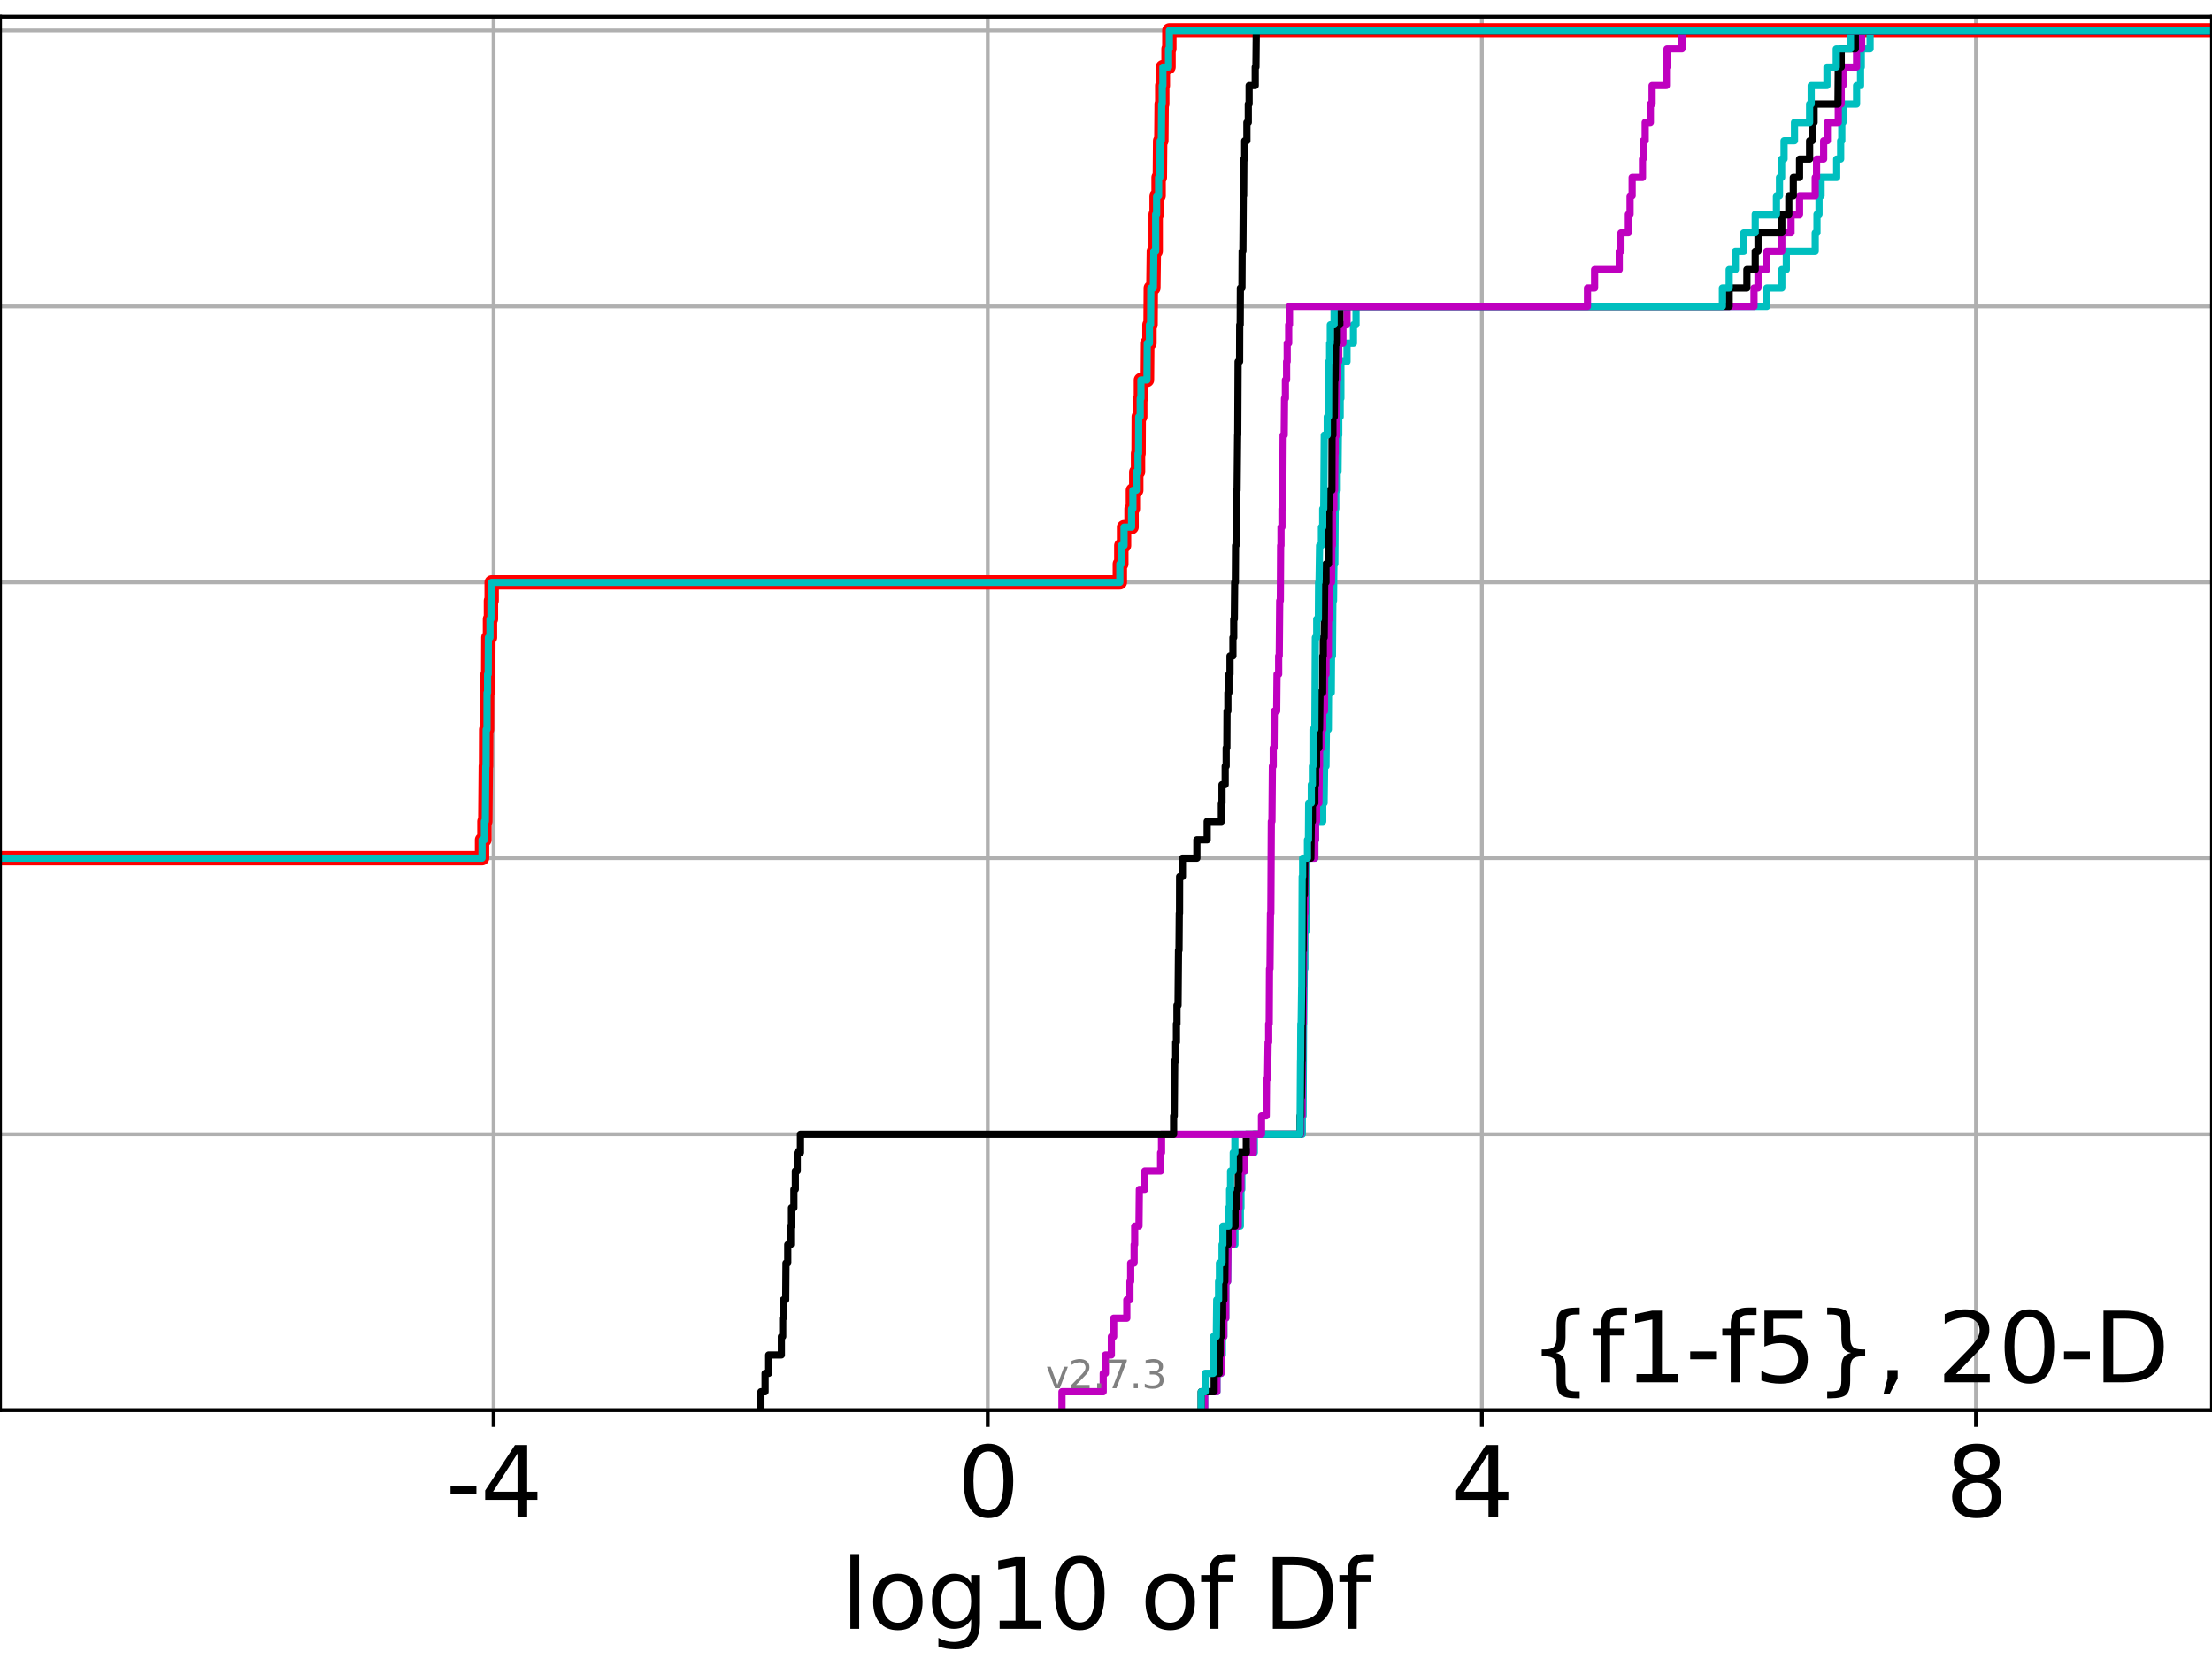 <?xml version="1.0" encoding="utf-8" standalone="no"?>
<!DOCTYPE svg PUBLIC "-//W3C//DTD SVG 1.1//EN"
  "http://www.w3.org/Graphics/SVG/1.1/DTD/svg11.dtd">
<svg xmlns:xlink="http://www.w3.org/1999/xlink" width="460.8pt" height="345.6pt" viewBox="0 0 460.8 345.6" xmlns="http://www.w3.org/2000/svg" version="1.1">
 <defs>
  <style type="text/css">*{stroke-linejoin: round; stroke-linecap: butt}</style>
 </defs>
 <g id="figure_1">
  <g id="patch_1">
   <path d="M 0 345.6 
L 460.8 345.6 
L 460.8 0 
L 0 0 
z
" style="fill: #ffffff"/>
  </g>
  <g id="axes_1">
   <g id="patch_2">
    <path d="M 0 293.76 
L 460.8 293.76 
L 460.8 3.456 
L 0 3.456 
z
" style="fill: #ffffff"/>
   </g>
   <g id="matplotlib.axis_1">
    <g id="xtick_1">
     <g id="line2d_1">
      <path d="M 102.826 293.76 
L 102.826 3.456 
" clip-path="url(#p4bf4caf261)" style="fill: none; stroke: #b0b0b0; stroke-width: 0.8; stroke-linecap: square"/>
     </g>
     <g id="line2d_2">
      <defs>
       <path id="m9edb24fc17" d="M 0 0 
L 0 3.5 
" style="stroke: #000000; stroke-width: 0.8"/>
      </defs>
      <g>
       <use xlink:href="#m9edb24fc17" x="102.826" y="293.76" style="stroke: #000000; stroke-width: 0.8"/>
      </g>
     </g>
     <g id="text_1">
      <!-- -4 -->
      <g transform="translate(92.856 315.957) scale(0.2 -0.2)">
       <defs>
        <path id="DejaVuSans-2d" d="M 313 2009 
L 1997 2009 
L 1997 1497 
L 313 1497 
L 313 2009 
z
" transform="scale(0.016)"/>
        <path id="DejaVuSans-34" d="M 2419 4116 
L 825 1625 
L 2419 1625 
L 2419 4116 
z
M 2253 4666 
L 3047 4666 
L 3047 1625 
L 3713 1625 
L 3713 1100 
L 3047 1100 
L 3047 0 
L 2419 0 
L 2419 1100 
L 313 1100 
L 313 1709 
L 2253 4666 
z
" transform="scale(0.016)"/>
       </defs>
       <use xlink:href="#DejaVuSans-2d"/>
       <use xlink:href="#DejaVuSans-34" transform="translate(36.084 0)"/>
      </g>
     </g>
    </g>
    <g id="xtick_2">
     <g id="line2d_3">
      <path d="M 205.764 293.76 
L 205.764 3.456 
" clip-path="url(#p4bf4caf261)" style="fill: none; stroke: #b0b0b0; stroke-width: 0.8; stroke-linecap: square"/>
     </g>
     <g id="line2d_4">
      <g>
       <use xlink:href="#m9edb24fc17" x="205.764" y="293.76" style="stroke: #000000; stroke-width: 0.8"/>
      </g>
     </g>
     <g id="text_2">
      <!-- 0 -->
      <g transform="translate(199.402 315.957) scale(0.2 -0.2)">
       <defs>
        <path id="DejaVuSans-30" d="M 2034 4250 
Q 1547 4250 1301 3770 
Q 1056 3291 1056 2328 
Q 1056 1369 1301 889 
Q 1547 409 2034 409 
Q 2525 409 2770 889 
Q 3016 1369 3016 2328 
Q 3016 3291 2770 3770 
Q 2525 4250 2034 4250 
z
M 2034 4750 
Q 2819 4750 3233 4129 
Q 3647 3509 3647 2328 
Q 3647 1150 3233 529 
Q 2819 -91 2034 -91 
Q 1250 -91 836 529 
Q 422 1150 422 2328 
Q 422 3509 836 4129 
Q 1250 4750 2034 4750 
z
" transform="scale(0.016)"/>
       </defs>
       <use xlink:href="#DejaVuSans-30"/>
      </g>
     </g>
    </g>
    <g id="xtick_3">
     <g id="line2d_5">
      <path d="M 308.702 293.76 
L 308.702 3.456 
" clip-path="url(#p4bf4caf261)" style="fill: none; stroke: #b0b0b0; stroke-width: 0.8; stroke-linecap: square"/>
     </g>
     <g id="line2d_6">
      <g>
       <use xlink:href="#m9edb24fc17" x="308.702" y="293.76" style="stroke: #000000; stroke-width: 0.8"/>
      </g>
     </g>
     <g id="text_3">
      <!-- 4 -->
      <g transform="translate(302.339 315.957) scale(0.2 -0.2)">
       <use xlink:href="#DejaVuSans-34"/>
      </g>
     </g>
    </g>
    <g id="xtick_4">
     <g id="line2d_7">
      <path d="M 411.64 293.76 
L 411.64 3.456 
" clip-path="url(#p4bf4caf261)" style="fill: none; stroke: #b0b0b0; stroke-width: 0.8; stroke-linecap: square"/>
     </g>
     <g id="line2d_8">
      <g>
       <use xlink:href="#m9edb24fc17" x="411.64" y="293.76" style="stroke: #000000; stroke-width: 0.8"/>
      </g>
     </g>
     <g id="text_4">
      <!-- 8 -->
      <g transform="translate(405.277 315.957) scale(0.2 -0.2)">
       <defs>
        <path id="DejaVuSans-38" d="M 2034 2216 
Q 1584 2216 1326 1975 
Q 1069 1734 1069 1313 
Q 1069 891 1326 650 
Q 1584 409 2034 409 
Q 2484 409 2743 651 
Q 3003 894 3003 1313 
Q 3003 1734 2745 1975 
Q 2488 2216 2034 2216 
z
M 1403 2484 
Q 997 2584 770 2862 
Q 544 3141 544 3541 
Q 544 4100 942 4425 
Q 1341 4750 2034 4750 
Q 2731 4750 3128 4425 
Q 3525 4100 3525 3541 
Q 3525 3141 3298 2862 
Q 3072 2584 2669 2484 
Q 3125 2378 3379 2068 
Q 3634 1759 3634 1313 
Q 3634 634 3220 271 
Q 2806 -91 2034 -91 
Q 1263 -91 848 271 
Q 434 634 434 1313 
Q 434 1759 690 2068 
Q 947 2378 1403 2484 
z
M 1172 3481 
Q 1172 3119 1398 2916 
Q 1625 2713 2034 2713 
Q 2441 2713 2670 2916 
Q 2900 3119 2900 3481 
Q 2900 3844 2670 4047 
Q 2441 4250 2034 4250 
Q 1625 4250 1398 4047 
Q 1172 3844 1172 3481 
z
" transform="scale(0.016)"/>
       </defs>
       <use xlink:href="#DejaVuSans-38"/>
      </g>
     </g>
    </g>
    <g id="text_5">
     <!-- log10 of Df -->
     <g transform="translate(175.214 339.313) scale(0.2 -0.2)">
      <defs>
       <path id="DejaVuSans-6c" d="M 603 4863 
L 1178 4863 
L 1178 0 
L 603 0 
L 603 4863 
z
" transform="scale(0.016)"/>
       <path id="DejaVuSans-6f" d="M 1959 3097 
Q 1497 3097 1228 2736 
Q 959 2375 959 1747 
Q 959 1119 1226 758 
Q 1494 397 1959 397 
Q 2419 397 2687 759 
Q 2956 1122 2956 1747 
Q 2956 2369 2687 2733 
Q 2419 3097 1959 3097 
z
M 1959 3584 
Q 2709 3584 3137 3096 
Q 3566 2609 3566 1747 
Q 3566 888 3137 398 
Q 2709 -91 1959 -91 
Q 1206 -91 779 398 
Q 353 888 353 1747 
Q 353 2609 779 3096 
Q 1206 3584 1959 3584 
z
" transform="scale(0.016)"/>
       <path id="DejaVuSans-67" d="M 2906 1791 
Q 2906 2416 2648 2759 
Q 2391 3103 1925 3103 
Q 1463 3103 1205 2759 
Q 947 2416 947 1791 
Q 947 1169 1205 825 
Q 1463 481 1925 481 
Q 2391 481 2648 825 
Q 2906 1169 2906 1791 
z
M 3481 434 
Q 3481 -459 3084 -895 
Q 2688 -1331 1869 -1331 
Q 1566 -1331 1297 -1286 
Q 1028 -1241 775 -1147 
L 775 -588 
Q 1028 -725 1275 -790 
Q 1522 -856 1778 -856 
Q 2344 -856 2625 -561 
Q 2906 -266 2906 331 
L 2906 616 
Q 2728 306 2450 153 
Q 2172 0 1784 0 
Q 1141 0 747 490 
Q 353 981 353 1791 
Q 353 2603 747 3093 
Q 1141 3584 1784 3584 
Q 2172 3584 2450 3431 
Q 2728 3278 2906 2969 
L 2906 3500 
L 3481 3500 
L 3481 434 
z
" transform="scale(0.016)"/>
       <path id="DejaVuSans-31" d="M 794 531 
L 1825 531 
L 1825 4091 
L 703 3866 
L 703 4441 
L 1819 4666 
L 2450 4666 
L 2450 531 
L 3481 531 
L 3481 0 
L 794 0 
L 794 531 
z
" transform="scale(0.016)"/>
       <path id="DejaVuSans-20" transform="scale(0.016)"/>
       <path id="DejaVuSans-66" d="M 2375 4863 
L 2375 4384 
L 1825 4384 
Q 1516 4384 1395 4259 
Q 1275 4134 1275 3809 
L 1275 3500 
L 2222 3500 
L 2222 3053 
L 1275 3053 
L 1275 0 
L 697 0 
L 697 3053 
L 147 3053 
L 147 3500 
L 697 3500 
L 697 3744 
Q 697 4328 969 4595 
Q 1241 4863 1831 4863 
L 2375 4863 
z
" transform="scale(0.016)"/>
       <path id="DejaVuSans-44" d="M 1259 4147 
L 1259 519 
L 2022 519 
Q 2988 519 3436 956 
Q 3884 1394 3884 2338 
Q 3884 3275 3436 3711 
Q 2988 4147 2022 4147 
L 1259 4147 
z
M 628 4666 
L 1925 4666 
Q 3281 4666 3915 4102 
Q 4550 3538 4550 2338 
Q 4550 1131 3912 565 
Q 3275 0 1925 0 
L 628 0 
L 628 4666 
z
" transform="scale(0.016)"/>
      </defs>
      <use xlink:href="#DejaVuSans-6c"/>
      <use xlink:href="#DejaVuSans-6f" transform="translate(27.783 0)"/>
      <use xlink:href="#DejaVuSans-67" transform="translate(88.965 0)"/>
      <use xlink:href="#DejaVuSans-31" transform="translate(152.441 0)"/>
      <use xlink:href="#DejaVuSans-30" transform="translate(216.064 0)"/>
      <use xlink:href="#DejaVuSans-20" transform="translate(279.688 0)"/>
      <use xlink:href="#DejaVuSans-6f" transform="translate(311.475 0)"/>
      <use xlink:href="#DejaVuSans-66" transform="translate(372.656 0)"/>
      <use xlink:href="#DejaVuSans-20" transform="translate(407.861 0)"/>
      <use xlink:href="#DejaVuSans-44" transform="translate(439.648 0)"/>
      <use xlink:href="#DejaVuSans-66" transform="translate(516.65 0)"/>
     </g>
    </g>
   </g>
   <g id="matplotlib.axis_2">
    <g id="ytick_1">
     <g id="line2d_9">
      <path d="M 0 293.76 
L 460.8 293.76 
" clip-path="url(#p4bf4caf261)" style="fill: none; stroke: #b0b0b0; stroke-width: 0.8; stroke-linecap: square"/>
     </g>
     <g id="line2d_10">
      <defs>
       <path id="m8349df1916" d="M 0 0 
L -3.5 0 
" style="stroke: #000000; stroke-width: 0.8"/>
      </defs>
      <g>
       <use xlink:href="#m8349df1916" x="0" y="293.76" style="stroke: #000000; stroke-width: 0.8"/>
      </g>
     </g>
    </g>
    <g id="ytick_2">
     <g id="line2d_11">
      <path d="M 0 236.274 
L 460.8 236.274 
" clip-path="url(#p4bf4caf261)" style="fill: none; stroke: #b0b0b0; stroke-width: 0.8; stroke-linecap: square"/>
     </g>
     <g id="line2d_12">
      <g>
       <use xlink:href="#m8349df1916" x="0" y="236.274" style="stroke: #000000; stroke-width: 0.8"/>
      </g>
     </g>
    </g>
    <g id="ytick_3">
     <g id="line2d_13">
      <path d="M 0 178.788 
L 460.8 178.788 
" clip-path="url(#p4bf4caf261)" style="fill: none; stroke: #b0b0b0; stroke-width: 0.8; stroke-linecap: square"/>
     </g>
     <g id="line2d_14">
      <g>
       <use xlink:href="#m8349df1916" x="0" y="178.788" style="stroke: #000000; stroke-width: 0.8"/>
      </g>
     </g>
    </g>
    <g id="ytick_4">
     <g id="line2d_15">
      <path d="M 0 121.302 
L 460.8 121.302 
" clip-path="url(#p4bf4caf261)" style="fill: none; stroke: #b0b0b0; stroke-width: 0.8; stroke-linecap: square"/>
     </g>
     <g id="line2d_16">
      <g>
       <use xlink:href="#m8349df1916" x="0" y="121.302" style="stroke: #000000; stroke-width: 0.8"/>
      </g>
     </g>
    </g>
    <g id="ytick_5">
     <g id="line2d_17">
      <path d="M 0 63.816 
L 460.8 63.816 
" clip-path="url(#p4bf4caf261)" style="fill: none; stroke: #b0b0b0; stroke-width: 0.8; stroke-linecap: square"/>
     </g>
     <g id="line2d_18">
      <g>
       <use xlink:href="#m8349df1916" x="0" y="63.816" style="stroke: #000000; stroke-width: 0.8"/>
      </g>
     </g>
    </g>
    <g id="ytick_6">
     <g id="line2d_19">
      <path d="M 0 6.33 
L 460.8 6.33 
" clip-path="url(#p4bf4caf261)" style="fill: none; stroke: #b0b0b0; stroke-width: 0.8; stroke-linecap: square"/>
     </g>
     <g id="line2d_20">
      <g>
       <use xlink:href="#m8349df1916" x="0" y="6.33" style="stroke: #000000; stroke-width: 0.8"/>
      </g>
     </g>
    </g>
   </g>
   <g id="line2d_21">
    <path d="M -1 178.788 
L 100.42 178.788 
L 100.42 174.956 
L 100.917 174.956 
L 100.917 171.123 
L 101.101 171.123 
L 101.201 159.626 
L 101.256 159.626 
L 101.284 151.961 
L 101.456 151.961 
L 101.47 144.297 
L 101.576 144.297 
L 101.576 140.464 
L 101.702 140.464 
L 101.738 132.799 
L 102.075 132.799 
L 102.075 128.967 
L 102.276 128.967 
L 102.276 125.135 
L 102.425 125.135 
L 102.425 121.302 
L 233.283 121.302 
L 233.283 117.47 
L 233.591 117.47 
L 233.591 113.637 
L 234.16 113.637 
L 234.16 109.805 
L 235.724 109.805 
L 235.724 105.973 
L 236.004 105.973 
L 236.004 102.14 
L 236.706 102.14 
L 236.706 98.308 
L 237.073 98.308 
L 237.073 94.475 
L 237.185 94.475 
L 237.219 86.811 
L 237.532 86.811 
L 237.532 82.978 
L 237.674 82.978 
L 237.674 79.146 
L 238.939 79.146 
L 238.999 71.481 
L 239.453 71.481 
L 239.453 67.649 
L 239.685 67.649 
L 239.734 59.984 
L 240.269 59.984 
L 240.364 52.319 
L 240.751 52.319 
L 240.751 44.654 
L 240.945 44.654 
L 240.945 40.822 
L 241.358 40.822 
L 241.358 36.989 
L 241.617 36.989 
L 241.683 29.325 
L 241.929 29.325 
L 241.995 21.66 
L 242.121 21.66 
L 242.121 17.827 
L 242.25 17.827 
L 242.25 13.995 
L 243.427 13.995 
L 243.427 10.163 
L 243.597 10.163 
L 243.597 6.33 
L 243.597 6.33 
L 460.8 6.33 
L 460.8 6.33 
" clip-path="url(#p4bf4caf261)" style="fill: none; stroke: #ff0000; stroke-width: 3; stroke-linecap: square"/>
   </g>
   <g id="line2d_22">
    <path d="M 250.952 293.76 
L 250.952 289.928 
L 253.504 289.928 
L 253.504 286.095 
L 254.365 286.095 
L 254.365 282.263 
L 254.642 282.263 
L 254.642 278.43 
L 254.945 278.43 
L 254.945 274.598 
L 255.346 274.598 
L 255.352 266.933 
L 255.736 266.933 
L 255.819 259.268 
L 257.261 259.268 
L 257.261 255.436 
L 258.385 255.436 
L 258.385 251.604 
L 258.516 251.604 
L 258.516 247.771 
L 258.695 247.771 
L 258.695 243.939 
L 259.324 243.939 
L 259.324 240.106 
L 261.294 240.106 
L 261.294 236.274 
L 271.295 236.274 
L 271.295 232.442 
L 271.452 232.442 
L 271.551 213.28 
L 271.587 213.28 
L 271.696 201.782 
L 271.826 201.782 
L 271.831 194.118 
L 272.031 194.118 
L 272.121 186.453 
L 272.192 186.453 
L 272.228 178.788 
L 273.901 178.788 
L 273.901 174.956 
L 274.055 174.956 
L 274.055 171.123 
L 275.547 171.123 
L 275.547 167.291 
L 275.83 167.291 
L 275.94 159.626 
L 276.228 159.626 
L 276.309 151.961 
L 276.712 151.961 
L 276.754 144.297 
L 277.326 144.297 
L 277.376 136.632 
L 277.566 136.632 
L 277.655 125.135 
L 277.797 125.135 
L 277.872 117.47 
L 278.064 117.47 
L 278.145 105.973 
L 278.267 105.973 
L 278.267 102.14 
L 278.558 102.14 
L 278.558 98.308 
L 278.73 98.308 
L 278.801 90.643 
L 278.882 90.643 
L 278.882 86.811 
L 279.178 86.811 
L 279.178 82.978 
L 279.324 82.978 
L 279.327 75.313 
L 280.604 75.313 
L 280.604 71.481 
L 281.943 71.481 
L 281.943 67.649 
L 282.485 67.649 
L 282.485 63.816 
L 368.059 63.816 
L 368.059 59.984 
L 371.187 59.984 
L 371.187 56.151 
L 372.126 56.151 
L 372.126 52.319 
L 378.147 52.319 
L 378.147 48.487 
L 378.511 48.487 
L 378.511 44.654 
L 378.939 44.654 
L 378.939 40.822 
L 379.362 40.822 
L 379.362 36.989 
L 382.618 36.989 
L 382.618 33.157 
L 383.447 33.157 
L 383.447 29.325 
L 383.684 29.325 
L 383.684 25.492 
L 383.933 25.492 
L 383.933 21.66 
L 386.763 21.66 
L 386.763 17.827 
L 387.588 17.827 
L 387.588 13.995 
L 387.742 13.995 
L 387.742 10.163 
L 389.576 10.163 
L 389.576 6.33 
L 389.576 6.33 
L 460.8 6.33 
L 460.8 6.33 
" clip-path="url(#p4bf4caf261)" style="fill: none; stroke: #00bfbf; stroke-width: 1.5; stroke-linecap: square"/>
   </g>
   <g id="line2d_23">
    <path d="M 250.952 293.76 
L 250.952 289.928 
L 253.504 289.928 
L 253.504 286.095 
L 254.365 286.095 
L 254.412 278.43 
L 254.945 278.43 
L 254.945 274.598 
L 255.346 274.598 
L 255.352 266.933 
L 255.736 266.933 
L 255.819 259.268 
L 256.799 259.268 
L 256.799 255.436 
L 257.949 255.436 
L 257.949 251.604 
L 258.117 251.604 
L 258.117 247.771 
L 258.516 247.771 
L 258.516 243.939 
L 259.308 243.939 
L 259.308 240.106 
L 261.111 240.106 
L 261.111 236.274 
L 270.983 236.274 
L 270.983 232.442 
L 271.255 232.442 
L 271.362 213.28 
L 271.474 213.28 
L 271.553 197.95 
L 271.622 197.95 
L 271.719 190.285 
L 271.822 190.285 
L 271.88 178.788 
L 273.901 178.788 
L 273.901 174.956 
L 274.055 174.956 
L 274.055 171.123 
L 274.261 171.123 
L 274.261 167.291 
L 274.752 167.291 
L 274.838 159.626 
L 274.883 159.626 
L 274.883 155.794 
L 275.328 155.794 
L 275.328 151.961 
L 275.547 151.961 
L 275.547 148.129 
L 275.913 148.129 
L 275.958 140.464 
L 276.228 140.464 
L 276.228 136.632 
L 276.712 136.632 
L 276.754 128.967 
L 276.941 128.967 
L 276.974 121.302 
L 277.376 121.302 
L 277.459 113.637 
L 277.566 113.637 
L 277.589 105.973 
L 277.872 105.973 
L 277.872 102.14 
L 278.019 102.14 
L 278.093 94.475 
L 278.145 94.475 
L 278.145 90.643 
L 278.463 90.643 
L 278.558 79.146 
L 278.675 79.146 
L 278.675 75.313 
L 278.882 75.313 
L 278.882 71.481 
L 279.752 71.481 
L 279.752 67.649 
L 280.604 67.649 
L 280.604 63.816 
L 365.393 63.816 
L 365.393 59.984 
L 366.228 59.984 
L 366.228 56.151 
L 368.059 56.151 
L 368.059 52.319 
L 371.187 52.319 
L 371.187 48.487 
L 373.106 48.487 
L 373.106 44.654 
L 374.881 44.654 
L 374.881 40.822 
L 378.147 40.822 
L 378.147 36.989 
L 378.424 36.989 
L 378.424 33.157 
L 379.902 33.157 
L 379.902 29.325 
L 380.675 29.325 
L 380.675 25.492 
L 382.949 25.492 
L 382.949 21.66 
L 383.562 21.66 
L 383.562 17.827 
L 383.933 17.827 
L 383.933 13.995 
L 386.763 13.995 
L 386.763 10.163 
L 387.811 10.163 
L 387.811 6.33 
L 387.811 6.33 
L 460.8 6.33 
L 460.8 6.33 
" clip-path="url(#p4bf4caf261)" style="fill: none; stroke: #bf00bf; stroke-width: 1.5; stroke-linecap: square"/>
   </g>
   <g id="line2d_24">
    <path d="M 250.23 293.76 
L 250.23 289.928 
L 252.928 289.928 
L 252.928 286.095 
L 253.973 286.095 
L 253.973 282.263 
L 254.148 282.263 
L 254.148 278.43 
L 254.412 278.43 
L 254.412 274.598 
L 254.693 274.598 
L 254.693 270.766 
L 254.959 270.766 
L 254.959 266.933 
L 255.149 266.933 
L 255.22 259.268 
L 255.819 259.268 
L 255.819 255.436 
L 257.291 255.436 
L 257.291 251.604 
L 257.581 251.604 
L 257.581 247.771 
L 257.949 247.771 
L 257.949 243.939 
L 258.117 243.939 
L 258.117 240.106 
L 259.632 240.106 
L 259.632 236.274 
L 270.821 236.274 
L 270.821 232.442 
L 270.983 232.442 
L 270.983 228.609 
L 271.101 228.609 
L 271.201 220.944 
L 271.241 220.944 
L 271.326 205.615 
L 271.352 205.615 
L 271.362 197.95 
L 271.474 197.95 
L 271.521 186.453 
L 271.719 186.453 
L 271.807 178.788 
L 273.072 178.788 
L 273.171 171.123 
L 273.395 171.123 
L 273.395 167.291 
L 273.901 167.291 
L 273.901 163.459 
L 274.055 163.459 
L 274.055 159.626 
L 274.261 159.626 
L 274.261 155.794 
L 274.752 155.794 
L 274.752 151.961 
L 274.883 151.961 
L 274.983 144.297 
L 275.523 144.297 
L 275.547 136.632 
L 275.663 136.632 
L 275.663 132.799 
L 275.848 132.799 
L 275.958 121.302 
L 276.228 121.302 
L 276.228 117.47 
L 276.754 117.47 
L 276.767 105.973 
L 276.974 105.973 
L 276.974 102.14 
L 277.459 102.14 
L 277.484 90.643 
L 277.667 90.643 
L 277.667 86.811 
L 277.955 86.811 
L 278.029 79.146 
L 278.145 79.146 
L 278.242 71.481 
L 278.558 71.481 
L 278.558 67.649 
L 279.111 67.649 
L 279.111 63.816 
L 360.218 63.816 
L 360.218 59.984 
L 363.91 59.984 
L 363.91 56.151 
L 365.645 56.151 
L 365.645 52.319 
L 366.228 52.319 
L 366.228 48.487 
L 371.187 48.487 
L 371.187 44.654 
L 372.648 44.654 
L 372.648 40.822 
L 373.58 40.822 
L 373.58 36.989 
L 374.881 36.989 
L 374.881 33.157 
L 376.975 33.157 
L 376.975 29.325 
L 377.522 29.325 
L 377.522 25.492 
L 377.91 25.492 
L 377.91 21.66 
L 382.886 21.66 
L 382.949 13.995 
L 383.562 13.995 
L 383.562 10.163 
L 386.498 10.163 
L 386.498 6.33 
L 386.498 6.33 
L 460.8 6.33 
L 460.8 6.33 
" clip-path="url(#p4bf4caf261)" style="fill: none; stroke: #000000; stroke-width: 1.5; stroke-linecap: square"/>
   </g>
   <g id="line2d_25">
    <path d="M 250.23 293.76 
L 250.23 289.928 
L 251.062 289.928 
L 251.062 286.095 
L 252.739 286.095 
L 252.778 278.43 
L 253.386 278.43 
L 253.47 270.766 
L 253.855 270.766 
L 253.855 266.933 
L 254.033 266.933 
L 254.033 263.101 
L 254.577 263.101 
L 254.577 259.268 
L 254.744 259.268 
L 254.744 255.436 
L 255.939 255.436 
L 255.939 251.604 
L 256.148 251.604 
L 256.148 247.771 
L 256.354 247.771 
L 256.354 243.939 
L 256.909 243.939 
L 256.909 240.106 
L 257.254 240.106 
L 257.254 236.274 
L 270.821 236.274 
L 270.919 220.944 
L 270.936 220.944 
L 270.983 213.28 
L 271.056 213.28 
L 271.159 205.615 
L 271.17 205.615 
L 271.262 182.621 
L 271.358 182.621 
L 271.358 178.788 
L 272.365 178.788 
L 272.365 174.956 
L 272.572 174.956 
L 272.619 167.291 
L 273.171 167.291 
L 273.171 163.459 
L 273.395 163.459 
L 273.395 159.626 
L 273.514 159.626 
L 273.528 151.961 
L 273.905 151.961 
L 274.011 132.799 
L 274.301 132.799 
L 274.301 128.967 
L 274.642 128.967 
L 274.685 121.302 
L 274.783 121.302 
L 274.893 113.637 
L 275.281 113.637 
L 275.281 109.805 
L 275.547 109.805 
L 275.547 105.973 
L 275.76 105.973 
L 275.869 90.643 
L 276.487 90.643 
L 276.487 86.811 
L 276.767 86.811 
L 276.8 75.313 
L 276.981 75.313 
L 276.981 71.481 
L 277.127 71.481 
L 277.127 67.649 
L 277.916 67.649 
L 277.916 63.816 
L 358.807 63.816 
L 358.807 59.984 
L 360.218 59.984 
L 360.218 56.151 
L 361.512 56.151 
L 361.512 52.319 
L 363.253 52.319 
L 363.253 48.487 
L 365.645 48.487 
L 365.645 44.654 
L 370.067 44.654 
L 370.067 40.822 
L 370.7 40.822 
L 370.7 36.989 
L 371.149 36.989 
L 371.149 33.157 
L 371.656 33.157 
L 371.656 29.325 
L 373.827 29.325 
L 373.827 25.492 
L 376.976 25.492 
L 376.976 21.66 
L 377.306 21.66 
L 377.306 17.827 
L 380.591 17.827 
L 380.591 13.995 
L 382.529 13.995 
L 382.529 10.163 
L 385.492 10.163 
L 385.492 6.33 
L 385.492 6.33 
L 460.8 6.33 
L 460.8 6.33 
" clip-path="url(#p4bf4caf261)" style="fill: none; stroke: #00bfbf; stroke-width: 1.5; stroke-linecap: square"/>
   </g>
   <g id="line2d_26">
    <path d="M 221.227 293.76 
L 221.227 289.928 
L 229.821 289.928 
L 229.821 286.095 
L 230.277 286.095 
L 230.277 282.263 
L 231.516 282.263 
L 231.516 278.43 
L 231.998 278.43 
L 231.998 274.598 
L 234.735 274.598 
L 234.735 270.766 
L 235.385 270.766 
L 235.385 266.933 
L 235.542 266.933 
L 235.542 263.101 
L 236.26 263.101 
L 236.26 259.268 
L 236.374 259.268 
L 236.374 255.436 
L 237.271 255.436 
L 237.348 247.771 
L 238.492 247.771 
L 238.492 243.939 
L 241.78 243.939 
L 241.78 240.106 
L 241.97 240.106 
L 241.97 236.274 
L 262.796 236.274 
L 262.796 232.442 
L 263.781 232.442 
L 263.844 224.777 
L 264.058 224.777 
L 264.169 217.112 
L 264.288 217.112 
L 264.288 213.28 
L 264.4 213.28 
L 264.459 201.782 
L 264.565 201.782 
L 264.66 190.285 
L 264.738 190.285 
L 264.843 171.123 
L 264.974 171.123 
L 265.065 159.626 
L 265.24 159.626 
L 265.24 155.794 
L 265.41 155.794 
L 265.466 148.129 
L 265.959 148.129 
L 266.031 140.464 
L 266.37 140.464 
L 266.37 136.632 
L 266.494 136.632 
L 266.587 125.135 
L 266.719 125.135 
L 266.779 113.637 
L 266.857 113.637 
L 266.857 109.805 
L 267.06 109.805 
L 267.06 105.973 
L 267.211 105.973 
L 267.298 90.643 
L 267.525 90.643 
L 267.59 82.978 
L 267.773 82.978 
L 267.773 79.146 
L 268.023 79.146 
L 268.023 75.313 
L 268.146 75.313 
L 268.146 71.481 
L 268.455 71.481 
L 268.455 67.649 
L 268.625 67.649 
L 268.625 63.816 
L 330.704 63.816 
L 330.704 59.984 
L 332.186 59.984 
L 332.186 56.151 
L 337.318 56.151 
L 337.318 52.319 
L 337.672 52.319 
L 337.672 48.487 
L 339.217 48.487 
L 339.217 44.654 
L 339.575 44.654 
L 339.575 40.822 
L 340.007 40.822 
L 340.007 36.989 
L 342.163 36.989 
L 342.163 33.157 
L 342.297 33.157 
L 342.297 29.325 
L 342.723 29.325 
L 342.723 25.492 
L 343.803 25.492 
L 343.803 21.66 
L 344.159 21.66 
L 344.159 17.827 
L 347.138 17.827 
L 347.138 13.995 
L 347.27 13.995 
L 347.27 10.163 
L 350.385 10.163 
L 350.385 6.33 
L 350.385 6.33 
L 460.8 6.33 
L 460.8 6.33 
" clip-path="url(#p4bf4caf261)" style="fill: none; stroke: #bf00bf; stroke-width: 1.5; stroke-linecap: square"/>
   </g>
   <g id="line2d_27">
    <path d="M 158.509 293.76 
L 158.509 289.928 
L 159.379 289.928 
L 159.379 286.095 
L 160.131 286.095 
L 160.131 282.263 
L 162.772 282.263 
L 162.772 278.43 
L 163.052 278.43 
L 163.052 274.598 
L 163.178 274.598 
L 163.178 270.766 
L 163.677 270.766 
L 163.735 263.101 
L 164.104 263.101 
L 164.104 259.268 
L 164.703 259.268 
L 164.703 255.436 
L 164.879 255.436 
L 164.879 251.604 
L 165.386 251.604 
L 165.386 247.771 
L 165.685 247.771 
L 165.685 243.939 
L 166.084 243.939 
L 166.084 240.106 
L 166.75 240.106 
L 166.75 236.274 
L 244.486 236.274 
L 244.486 232.442 
L 244.619 232.442 
L 244.711 220.944 
L 244.919 220.944 
L 244.919 217.112 
L 245.073 217.112 
L 245.073 213.28 
L 245.186 213.28 
L 245.186 209.447 
L 245.407 209.447 
L 245.503 197.95 
L 245.61 197.95 
L 245.665 190.285 
L 245.721 190.285 
L 245.735 182.621 
L 246.323 182.621 
L 246.323 178.788 
L 249.334 178.788 
L 249.334 174.956 
L 251.478 174.956 
L 251.478 171.123 
L 254.436 171.123 
L 254.436 167.291 
L 254.565 167.291 
L 254.565 163.459 
L 255.227 163.459 
L 255.227 159.626 
L 255.436 159.626 
L 255.436 155.794 
L 255.58 155.794 
L 255.613 148.129 
L 255.793 148.129 
L 255.793 144.297 
L 256.004 144.297 
L 256.004 140.464 
L 256.232 140.464 
L 256.232 136.632 
L 256.843 136.632 
L 256.843 132.799 
L 257.011 132.799 
L 257.011 128.967 
L 257.138 128.967 
L 257.205 121.302 
L 257.348 121.302 
L 257.391 113.637 
L 257.497 113.637 
L 257.565 102.14 
L 257.708 102.14 
L 257.817 90.643 
L 257.848 90.643 
L 257.92 75.313 
L 258.234 75.313 
L 258.256 67.649 
L 258.359 67.649 
L 258.392 59.984 
L 258.724 59.984 
L 258.763 52.319 
L 258.919 52.319 
L 259 40.822 
L 259.069 40.822 
L 259.117 33.157 
L 259.295 33.157 
L 259.295 29.325 
L 259.755 29.325 
L 259.755 25.492 
L 260.044 25.492 
L 260.044 21.66 
L 260.216 21.66 
L 260.216 17.827 
L 261.49 17.827 
L 261.49 13.995 
L 261.636 13.995 
L 261.715 6.33 
L 261.715 6.33 
L 460.8 6.33 
L 460.8 6.33 
" clip-path="url(#p4bf4caf261)" style="fill: none; stroke: #000000; stroke-width: 1.5; stroke-linecap: square"/>
   </g>
   <g id="line2d_28">
    <path d="M -1 178.788 
L 100.42 178.788 
L 100.42 174.956 
L 100.917 174.956 
L 100.917 171.123 
L 101.101 171.123 
L 101.201 159.626 
L 101.256 159.626 
L 101.284 151.961 
L 101.456 151.961 
L 101.47 144.297 
L 101.576 144.297 
L 101.576 140.464 
L 101.702 140.464 
L 101.738 132.799 
L 102.075 132.799 
L 102.075 128.967 
L 102.276 128.967 
L 102.276 125.135 
L 102.425 125.135 
L 102.425 121.302 
L 233.283 121.302 
L 233.283 117.47 
L 233.591 117.47 
L 233.591 113.637 
L 234.16 113.637 
L 234.16 109.805 
L 235.724 109.805 
L 235.724 105.973 
L 236.004 105.973 
L 236.004 102.14 
L 236.706 102.14 
L 236.706 98.308 
L 237.073 98.308 
L 237.073 94.475 
L 237.185 94.475 
L 237.219 86.811 
L 237.532 86.811 
L 237.532 82.978 
L 237.674 82.978 
L 237.674 79.146 
L 238.939 79.146 
L 238.999 71.481 
L 239.453 71.481 
L 239.453 67.649 
L 239.685 67.649 
L 239.734 59.984 
L 240.269 59.984 
L 240.364 52.319 
L 240.751 52.319 
L 240.751 44.654 
L 240.945 44.654 
L 240.945 40.822 
L 241.358 40.822 
L 241.358 36.989 
L 241.617 36.989 
L 241.683 29.325 
L 241.929 29.325 
L 241.995 21.66 
L 242.121 21.66 
L 242.121 17.827 
L 242.25 17.827 
L 242.25 13.995 
L 243.427 13.995 
L 243.427 10.163 
L 243.597 10.163 
L 243.597 6.33 
L 243.597 6.33 
L 460.8 6.33 
L 460.8 6.33 
" clip-path="url(#p4bf4caf261)" style="fill: none; stroke: #00bfbf; stroke-width: 1.5; stroke-linecap: square"/>
   </g>
   <g id="patch_3">
    <path d="M 0 293.76 
L 0 3.456 
" style="fill: none; stroke: #000000; stroke-width: 0.8; stroke-linejoin: miter; stroke-linecap: square"/>
   </g>
   <g id="patch_4">
    <path d="M 460.8 293.76 
L 460.8 3.456 
" style="fill: none; stroke: #000000; stroke-width: 0.8; stroke-linejoin: miter; stroke-linecap: square"/>
   </g>
   <g id="patch_5">
    <path d="M 0 293.76 
L 460.8 293.76 
" style="fill: none; stroke: #000000; stroke-width: 0.8; stroke-linejoin: miter; stroke-linecap: square"/>
   </g>
   <g id="patch_6">
    <path d="M 0 3.456 
L 460.8 3.456 
" style="fill: none; stroke: #000000; stroke-width: 0.8; stroke-linejoin: miter; stroke-linecap: square"/>
   </g>
   <g id="text_6">
    <!-- {f1-f5}, 20-D -->
    <g transform="translate(318.609 287.954) scale(0.2 -0.2)">
     <defs>
      <path id="DejaVuSans-7b" d="M 3272 -594 
L 3272 -1044 
L 3078 -1044 
Q 2300 -1044 2036 -812 
Q 1772 -581 1772 109 
L 1772 856 
Q 1772 1328 1603 1509 
Q 1434 1691 991 1691 
L 800 1691 
L 800 2138 
L 991 2138 
Q 1438 2138 1605 2317 
Q 1772 2497 1772 2963 
L 1772 3713 
Q 1772 4403 2036 4633 
Q 2300 4863 3078 4863 
L 3272 4863 
L 3272 4416 
L 3059 4416 
Q 2619 4416 2484 4278 
Q 2350 4141 2350 3700 
L 2350 2925 
Q 2350 2434 2208 2212 
Q 2066 1991 1722 1913 
Q 2069 1828 2209 1606 
Q 2350 1384 2350 897 
L 2350 122 
Q 2350 -319 2484 -456 
Q 2619 -594 3059 -594 
L 3272 -594 
z
" transform="scale(0.016)"/>
      <path id="DejaVuSans-35" d="M 691 4666 
L 3169 4666 
L 3169 4134 
L 1269 4134 
L 1269 2991 
Q 1406 3038 1543 3061 
Q 1681 3084 1819 3084 
Q 2600 3084 3056 2656 
Q 3513 2228 3513 1497 
Q 3513 744 3044 326 
Q 2575 -91 1722 -91 
Q 1428 -91 1123 -41 
Q 819 9 494 109 
L 494 744 
Q 775 591 1075 516 
Q 1375 441 1709 441 
Q 2250 441 2565 725 
Q 2881 1009 2881 1497 
Q 2881 1984 2565 2268 
Q 2250 2553 1709 2553 
Q 1456 2553 1204 2497 
Q 953 2441 691 2322 
L 691 4666 
z
" transform="scale(0.016)"/>
      <path id="DejaVuSans-7d" d="M 800 -594 
L 1019 -594 
Q 1456 -594 1589 -459 
Q 1722 -325 1722 122 
L 1722 897 
Q 1722 1384 1862 1606 
Q 2003 1828 2350 1913 
Q 2003 1991 1862 2212 
Q 1722 2434 1722 2925 
L 1722 3700 
Q 1722 4144 1589 4280 
Q 1456 4416 1019 4416 
L 800 4416 
L 800 4863 
L 997 4863 
Q 1775 4863 2036 4633 
Q 2297 4403 2297 3713 
L 2297 2963 
Q 2297 2497 2465 2317 
Q 2634 2138 3078 2138 
L 3272 2138 
L 3272 1691 
L 3078 1691 
Q 2634 1691 2465 1509 
Q 2297 1328 2297 856 
L 2297 109 
Q 2297 -581 2036 -812 
Q 1775 -1044 997 -1044 
L 800 -1044 
L 800 -594 
z
" transform="scale(0.016)"/>
      <path id="DejaVuSans-2c" d="M 750 794 
L 1409 794 
L 1409 256 
L 897 -744 
L 494 -744 
L 750 256 
L 750 794 
z
" transform="scale(0.016)"/>
      <path id="DejaVuSans-32" d="M 1228 531 
L 3431 531 
L 3431 0 
L 469 0 
L 469 531 
Q 828 903 1448 1529 
Q 2069 2156 2228 2338 
Q 2531 2678 2651 2914 
Q 2772 3150 2772 3378 
Q 2772 3750 2511 3984 
Q 2250 4219 1831 4219 
Q 1534 4219 1204 4116 
Q 875 4013 500 3803 
L 500 4441 
Q 881 4594 1212 4672 
Q 1544 4750 1819 4750 
Q 2544 4750 2975 4387 
Q 3406 4025 3406 3419 
Q 3406 3131 3298 2873 
Q 3191 2616 2906 2266 
Q 2828 2175 2409 1742 
Q 1991 1309 1228 531 
z
" transform="scale(0.016)"/>
     </defs>
     <use xlink:href="#DejaVuSans-7b"/>
     <use xlink:href="#DejaVuSans-66" transform="translate(63.623 0)"/>
     <use xlink:href="#DejaVuSans-31" transform="translate(98.828 0)"/>
     <use xlink:href="#DejaVuSans-2d" transform="translate(162.451 0)"/>
     <use xlink:href="#DejaVuSans-66" transform="translate(198.535 0)"/>
     <use xlink:href="#DejaVuSans-35" transform="translate(233.74 0)"/>
     <use xlink:href="#DejaVuSans-7d" transform="translate(297.363 0)"/>
     <use xlink:href="#DejaVuSans-2c" transform="translate(360.986 0)"/>
     <use xlink:href="#DejaVuSans-20" transform="translate(392.773 0)"/>
     <use xlink:href="#DejaVuSans-32" transform="translate(424.561 0)"/>
     <use xlink:href="#DejaVuSans-30" transform="translate(488.184 0)"/>
     <use xlink:href="#DejaVuSans-2d" transform="translate(551.807 0)"/>
     <use xlink:href="#DejaVuSans-44" transform="translate(587.891 0)"/>
    </g>
   </g>
   <g id="text_7">
    <!-- v2.7.3 -->
    <g style="fill: #808080" transform="translate(217.855 289.193) scale(0.08 -0.08)">
     <defs>
      <path id="DejaVuSans-76" d="M 191 3500 
L 800 3500 
L 1894 563 
L 2988 3500 
L 3597 3500 
L 2284 0 
L 1503 0 
L 191 3500 
z
" transform="scale(0.016)"/>
      <path id="DejaVuSans-2e" d="M 684 794 
L 1344 794 
L 1344 0 
L 684 0 
L 684 794 
z
" transform="scale(0.016)"/>
      <path id="DejaVuSans-37" d="M 525 4666 
L 3525 4666 
L 3525 4397 
L 1831 0 
L 1172 0 
L 2766 4134 
L 525 4134 
L 525 4666 
z
" transform="scale(0.016)"/>
      <path id="DejaVuSans-33" d="M 2597 2516 
Q 3050 2419 3304 2112 
Q 3559 1806 3559 1356 
Q 3559 666 3084 287 
Q 2609 -91 1734 -91 
Q 1441 -91 1130 -33 
Q 819 25 488 141 
L 488 750 
Q 750 597 1062 519 
Q 1375 441 1716 441 
Q 2309 441 2620 675 
Q 2931 909 2931 1356 
Q 2931 1769 2642 2001 
Q 2353 2234 1838 2234 
L 1294 2234 
L 1294 2753 
L 1863 2753 
Q 2328 2753 2575 2939 
Q 2822 3125 2822 3475 
Q 2822 3834 2567 4026 
Q 2313 4219 1838 4219 
Q 1578 4219 1281 4162 
Q 984 4106 628 3988 
L 628 4550 
Q 988 4650 1302 4700 
Q 1616 4750 1894 4750 
Q 2613 4750 3031 4423 
Q 3450 4097 3450 3541 
Q 3450 3153 3228 2886 
Q 3006 2619 2597 2516 
z
" transform="scale(0.016)"/>
     </defs>
     <use xlink:href="#DejaVuSans-76"/>
     <use xlink:href="#DejaVuSans-32" transform="translate(59.18 0)"/>
     <use xlink:href="#DejaVuSans-2e" transform="translate(122.803 0)"/>
     <use xlink:href="#DejaVuSans-37" transform="translate(154.59 0)"/>
     <use xlink:href="#DejaVuSans-2e" transform="translate(218.213 0)"/>
     <use xlink:href="#DejaVuSans-33" transform="translate(250 0)"/>
    </g>
   </g>
  </g>
 </g>
 <defs>
  <clipPath id="p4bf4caf261">
   <rect x="0" y="3.456" width="460.8" height="290.304"/>
  </clipPath>
 </defs>
</svg>
